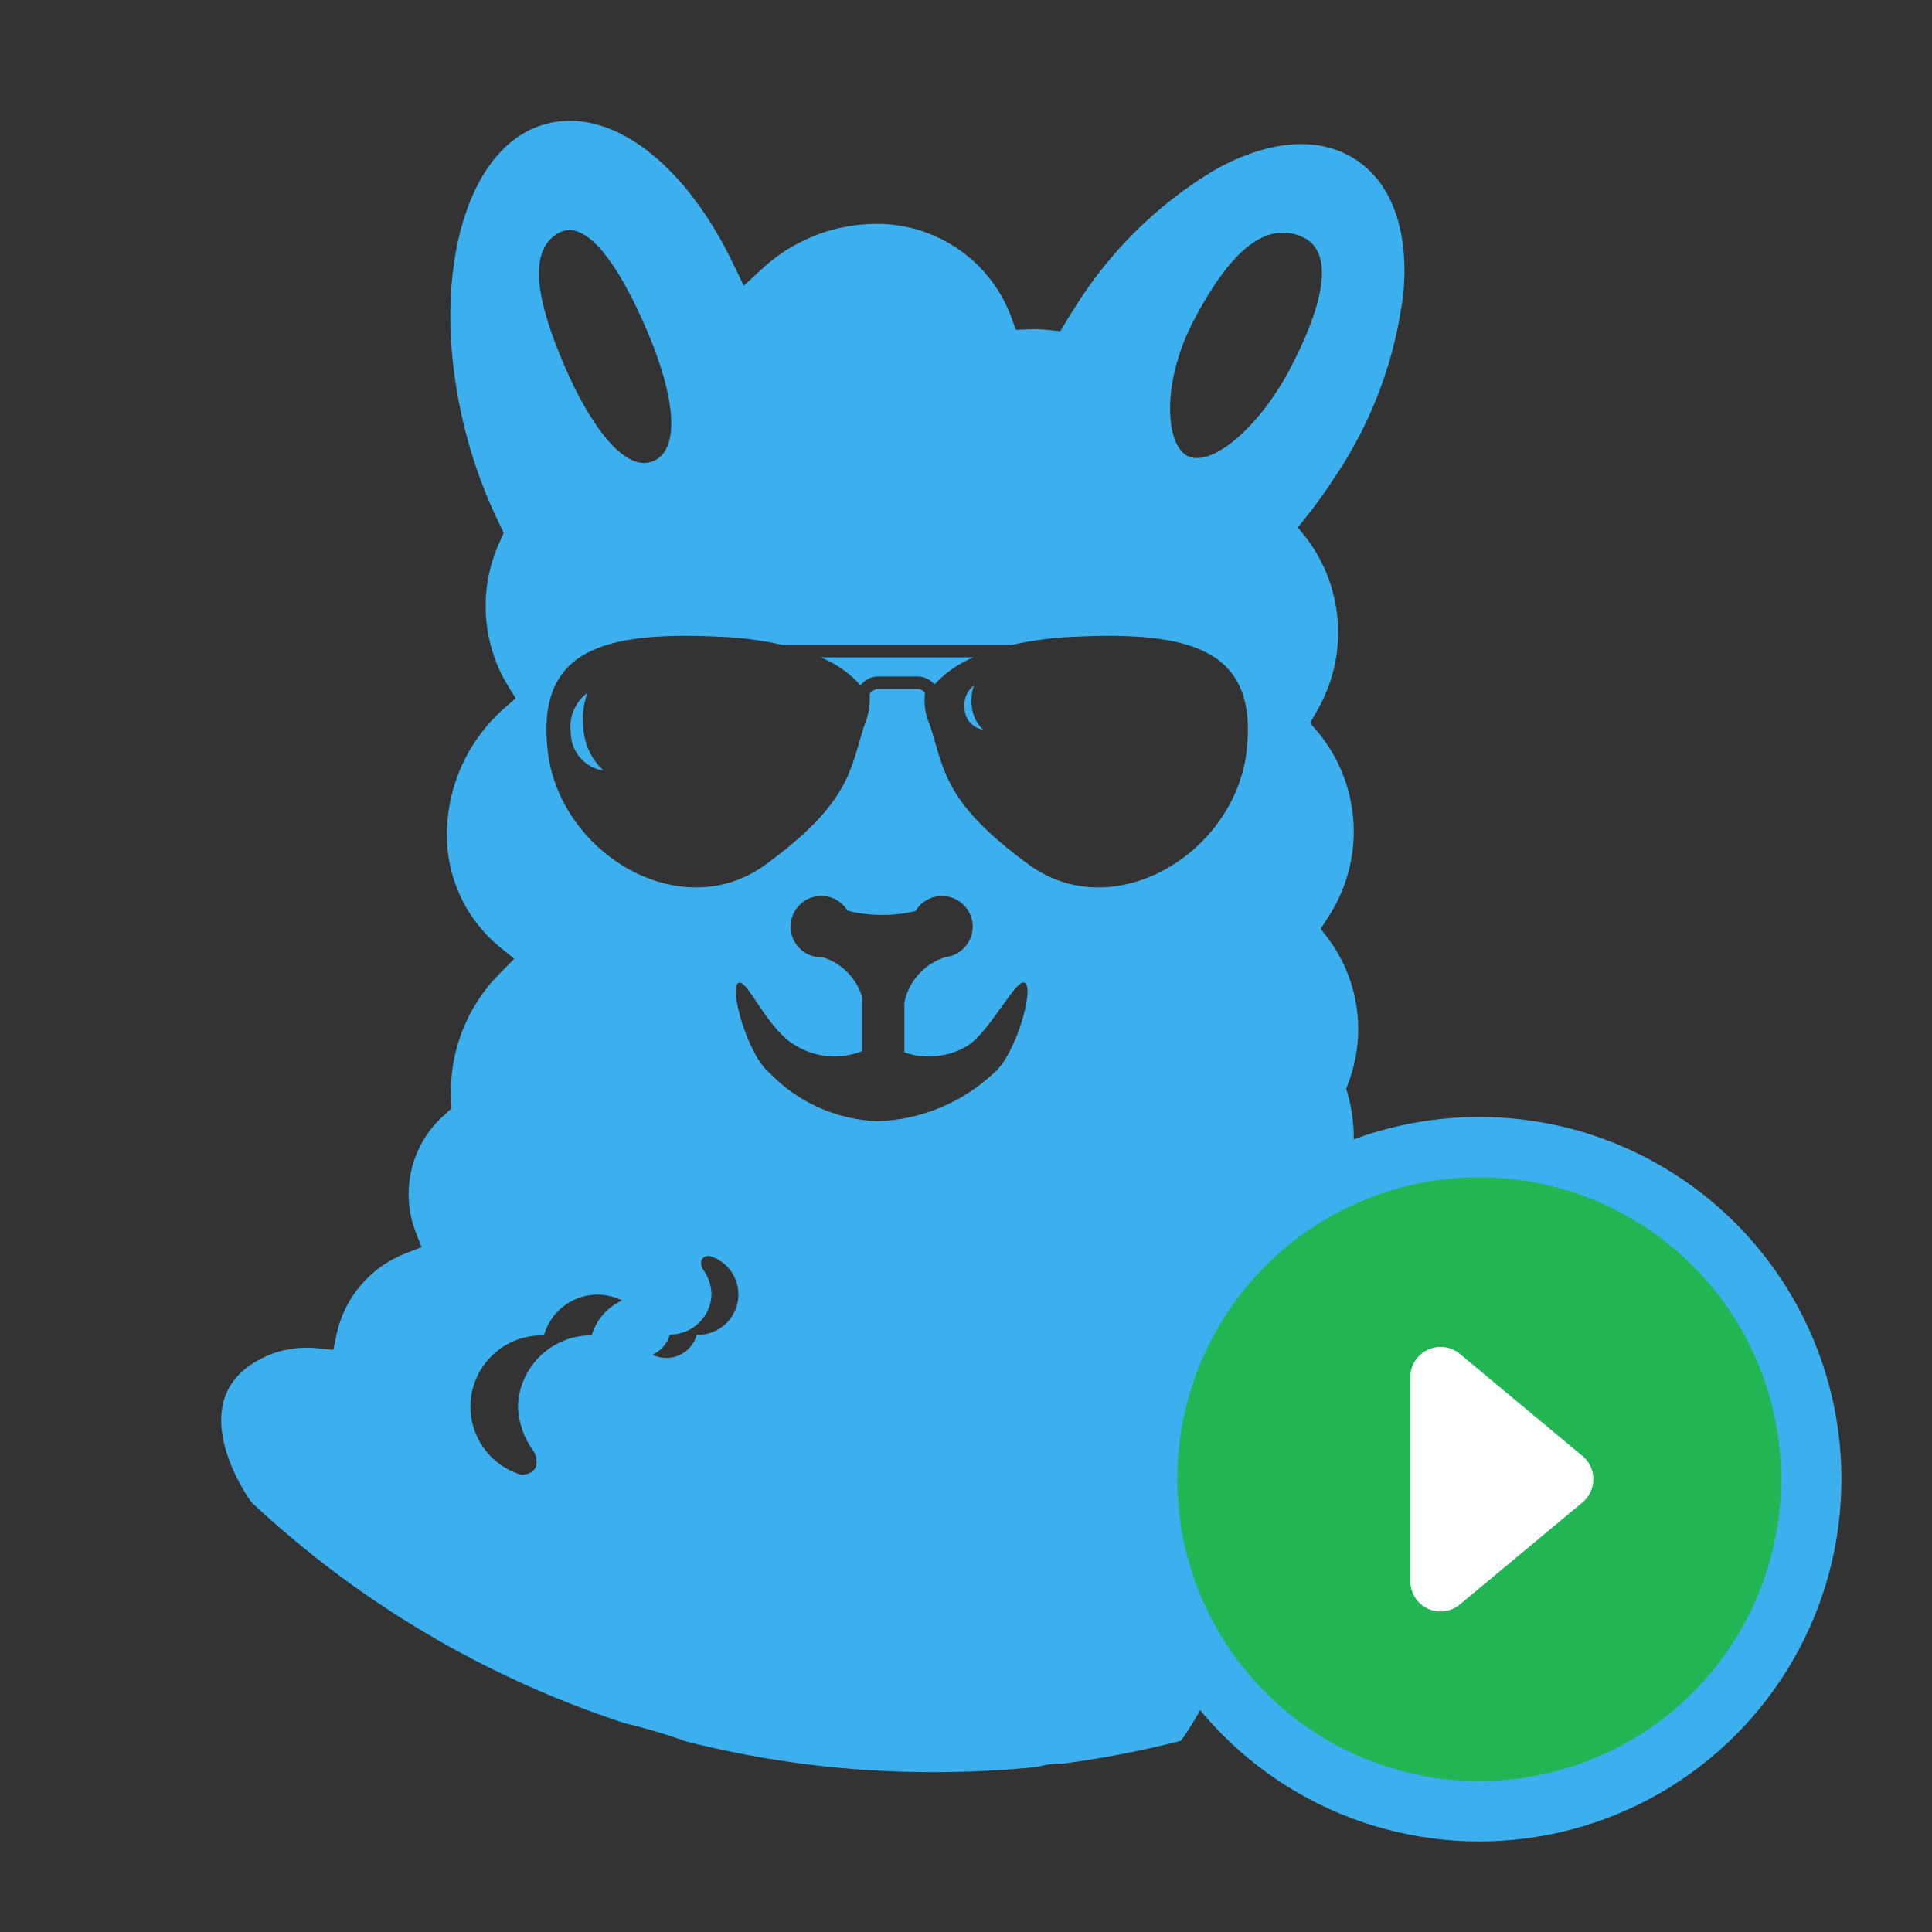 <svg xmlns="http://www.w3.org/2000/svg" viewBox="0 0 64 64">
<rect x="0" y="0" width="64" height="64" fill="#333333" stroke="none"/>
<path d="M22.713 57.684C22.053 57.445 21.38 57.245 20.697 57.084C16.085 55.577 11.861 53.075 8.322 49.756C8.322 49.756 5.634 46.086 9.094 44.816C9.551 44.667 10.034 44.614 10.512 44.661L11.042 44.717L11.152 44.194C11.3 43.498 11.648 42.861 12.152 42.359C12.511 41.998 12.941 41.715 13.414 41.529L13.965 41.314L13.75 40.764C13.517 40.128 13.473 39.438 13.624 38.778C13.775 38.117 14.114 37.515 14.601 37.044L14.957 36.716L14.942 36.431C14.905 35.654 15.031 34.879 15.313 34.154C15.595 33.429 16.026 32.772 16.578 32.225L17.034 31.762L16.534 31.352C16.415 31.256 16.302 31.152 16.195 31.043C15.722 30.567 15.354 29.997 15.116 29.37C14.877 28.742 14.772 28.072 14.809 27.402C14.873 25.997 15.466 24.668 16.469 23.682C16.544 23.607 16.623 23.534 16.703 23.463L17.082 23.131L16.817 22.704C16.384 21.986 16.136 21.172 16.094 20.334C16.051 19.497 16.216 18.662 16.574 17.904L16.687 17.65L16.565 17.4C16.077 16.409 15.694 15.37 15.421 14.3C14.156 9.382 15.359 4.807 18.104 4.1C20.228 3.542 22.671 5.37 24.292 8.745L24.638 9.466L25.226 8.923C26.193 8.017 27.452 7.485 28.776 7.423C29.447 7.384 30.118 7.487 30.745 7.727C31.373 7.966 31.943 8.336 32.417 8.811C32.902 9.295 33.274 9.88 33.506 10.525L33.652 10.925L34.083 10.91C34.306 10.901 34.529 10.909 34.75 10.933L35.123 10.973L35.316 10.651C35.403 10.506 35.493 10.363 35.583 10.224C36.75 8.333 38.356 6.752 40.264 5.615C42.056 4.624 43.7 4.504 44.896 5.278C46.092 6.052 46.66 7.599 46.496 9.64C46.243 11.847 45.462 13.96 44.22 15.802C43.934 16.244 43.62 16.683 43.287 17.102L42.994 17.471L43.288 17.839C43.904 18.658 44.263 19.642 44.32 20.665C44.376 21.688 44.127 22.705 43.605 23.587L43.397 23.952L43.673 24.269C44.376 25.127 44.784 26.188 44.838 27.296C44.892 28.403 44.589 29.499 43.973 30.421L43.751 30.769L44.002 31.097C44.505 31.775 44.83 32.57 44.945 33.407C45.06 34.243 44.962 35.096 44.661 35.885L44.595 36.067L44.649 36.252C44.848 36.965 44.896 37.711 44.792 38.444C44.687 39.177 44.432 39.88 44.042 40.509L43.891 40.758L43.997 41.03C44.306 41.877 44.398 42.788 44.262 43.679C44.127 44.571 43.769 45.413 43.222 46.13L43.068 46.335L43.115 46.589C43.261 47.463 43.194 48.359 42.918 49.201C42.642 50.043 42.167 50.806 41.532 51.424C41.395 51.561 41.251 51.691 41.1 51.813L40.825 52.033L40.89 52.379C41.155 53.813 40.144 56.254 39.119 57.667C37.837 57.995 36.538 58.247 35.226 58.421C34.927 58.415 34.628 58.454 34.34 58.535C33.218 58.648 32.092 58.705 30.964 58.705C28.182 58.712 25.41 58.369 22.713 57.684ZM15.583 46.601C15.584 47.079 15.73 47.545 16.002 47.938C16.274 48.331 16.658 48.632 17.105 48.801C17.147 48.817 17.191 48.827 17.234 48.841C17.259 48.849 17.284 48.854 17.31 48.857C17.323 48.857 17.338 48.849 17.351 48.848C17.397 48.844 17.442 48.834 17.486 48.818C17.584 48.794 17.668 48.733 17.721 48.647C17.773 48.562 17.79 48.459 17.768 48.361C17.767 48.247 17.727 48.137 17.657 48.048C17.351 47.625 17.177 47.121 17.157 46.6C17.174 45.978 17.428 45.386 17.868 44.946C18.308 44.507 18.9 44.252 19.522 44.235C19.548 44.235 19.571 44.242 19.598 44.243C19.672 43.988 19.801 43.751 19.975 43.55C20.149 43.349 20.365 43.188 20.607 43.078C20.355 42.953 20.078 42.887 19.797 42.885C19.392 42.886 18.999 43.019 18.677 43.264C18.355 43.509 18.123 43.853 18.015 44.243C17.989 44.243 17.966 44.235 17.939 44.235C17.312 44.237 16.712 44.488 16.271 44.933C15.829 45.377 15.582 45.978 15.583 46.605V46.601ZM21.618 44.876C21.76 44.947 21.916 44.984 22.075 44.985C22.304 44.984 22.526 44.909 22.707 44.77C22.889 44.632 23.02 44.437 23.081 44.217C23.095 44.217 23.11 44.217 23.123 44.217C23.299 44.217 23.473 44.183 23.635 44.116C23.797 44.049 23.944 43.95 24.069 43.826C24.193 43.702 24.291 43.555 24.358 43.393C24.426 43.23 24.46 43.057 24.46 42.881C24.46 42.611 24.378 42.347 24.224 42.124C24.07 41.901 23.853 41.731 23.6 41.635C23.578 41.626 23.552 41.62 23.529 41.612C23.515 41.608 23.5 41.605 23.485 41.603C23.478 41.602 23.47 41.602 23.463 41.603C23.437 41.605 23.412 41.611 23.387 41.619C23.332 41.633 23.285 41.667 23.255 41.716C23.226 41.764 23.216 41.822 23.229 41.877C23.23 41.941 23.252 42.003 23.292 42.053C23.463 42.293 23.56 42.578 23.571 42.873C23.561 43.224 23.417 43.559 23.168 43.807C22.92 44.056 22.585 44.199 22.234 44.209C22.219 44.209 22.206 44.209 22.191 44.209C22.15 44.354 22.078 44.489 21.979 44.604C21.881 44.719 21.759 44.812 21.622 44.875L21.618 44.876ZM24.451 32.566C24.151 32.766 24.775 34.966 25.501 35.551C26.439 36.521 27.716 37.091 29.064 37.14C30.498 37.098 31.868 36.533 32.914 35.551C33.641 34.967 34.251 32.799 33.965 32.566C33.679 32.333 32.843 34.129 32.052 34.641C31.741 34.829 31.392 34.947 31.03 34.984C30.668 35.022 30.302 34.98 29.959 34.86V33.21C30.03 32.86 30.194 32.535 30.434 32.27C30.674 32.005 30.98 31.81 31.322 31.705C31.569 31.677 31.797 31.558 31.963 31.373C32.129 31.188 32.221 30.948 32.222 30.699C32.222 30.565 32.196 30.433 32.144 30.309C32.093 30.186 32.018 30.073 31.924 29.979C31.829 29.884 31.716 29.809 31.593 29.758C31.469 29.707 31.337 29.681 31.203 29.681C31.026 29.681 30.852 29.727 30.699 29.815C30.545 29.903 30.417 30.029 30.327 30.181C29.967 30.267 29.597 30.31 29.227 30.307C28.838 30.311 28.451 30.263 28.074 30.166C27.984 30.017 27.857 29.894 27.705 29.809C27.554 29.723 27.383 29.678 27.209 29.678C27.075 29.678 26.943 29.704 26.819 29.755C26.695 29.806 26.583 29.881 26.488 29.975C26.393 30.07 26.318 30.182 26.267 30.306C26.215 30.43 26.189 30.562 26.189 30.696C26.189 30.83 26.215 30.962 26.267 31.086C26.318 31.21 26.393 31.322 26.488 31.416C26.583 31.511 26.695 31.586 26.819 31.637C26.943 31.688 27.075 31.714 27.209 31.714C27.228 31.714 27.245 31.714 27.266 31.714C27.573 31.811 27.851 31.981 28.076 32.211C28.302 32.44 28.468 32.721 28.559 33.03V34.821C28.203 34.961 27.819 35.018 27.438 34.986C27.056 34.954 26.687 34.835 26.359 34.638C25.445 34.122 24.814 32.547 24.495 32.547C24.479 32.549 24.465 32.555 24.452 32.565L24.451 32.566ZM29.721 22.823H30.433C30.515 22.838 30.589 22.883 30.64 22.949C30.596 23.328 30.657 23.712 30.818 24.058C31.278 25.491 31.265 26.59 34.084 28.644C36.903 30.698 40.913 28.258 41.297 24.87C41.681 21.482 39.41 20.905 35.527 21.096C34.854 21.125 34.184 21.214 33.527 21.362H25.912C25.255 21.214 24.585 21.125 23.912 21.096C20.03 20.904 17.76 21.482 18.142 24.87C18.524 28.258 22.542 30.697 25.356 28.644C28.17 26.591 28.162 25.49 28.622 24.058C28.768 23.721 28.832 23.354 28.808 22.987C28.864 22.904 28.95 22.846 29.047 22.823H29.721ZM18.443 7.753C17.474 8.37 17.798 10.021 18.688 12.095C19.578 14.169 20.741 15.695 21.665 15.265C22.589 14.835 22.311 12.997 21.42 10.923C20.656 9.14 19.72 7.623 18.86 7.623C18.711 7.625 18.567 7.67 18.443 7.753ZM39.559 10.586C38.504 12.586 38.602 14.533 39.228 15.033C39.974 15.633 41.66 14.249 42.715 12.254C43.77 10.259 44.336 8.277 43.046 7.806C42.873 7.741 42.689 7.707 42.504 7.706C41.433 7.705 40.464 8.874 39.559 10.585V10.586ZM18.909 24.273C18.873 24.023 18.905 23.768 19.003 23.535C19.1 23.302 19.258 23.099 19.461 22.949C19.329 23.307 19.28 23.69 19.319 24.07C19.343 24.623 19.583 25.145 19.986 25.524C19.686 25.479 19.413 25.328 19.215 25.098C19.017 24.868 18.909 24.575 18.909 24.272V24.273ZM31.953 23.457C31.933 23.315 31.951 23.17 32.006 23.038C32.061 22.905 32.151 22.79 32.266 22.704C32.191 22.907 32.164 23.125 32.186 23.341C32.2 23.655 32.336 23.952 32.564 24.169C32.394 24.143 32.238 24.057 32.126 23.926C32.013 23.795 31.952 23.628 31.952 23.456L31.953 23.457ZM27.181 21.775H32.255C31.76 21.974 31.316 22.282 30.955 22.675C30.891 22.597 30.811 22.533 30.722 22.487C30.632 22.441 30.534 22.414 30.433 22.408H29.046C28.94 22.416 28.837 22.446 28.744 22.497C28.651 22.547 28.569 22.617 28.505 22.702C28.141 22.294 27.688 21.976 27.18 21.774L27.181 21.775Z" fill="#3cafef"/>

<circle cx="49" cy="49" r="12" fill="#3cafef" stroke-width="0" />
<path d="M49,39A10,10,0,1,0,59,49,10,10,0,0,0,49,39Z" fill="#21b553"/>
<path d="M52.42,48.23l-4.06-3.38a1,1,0,0,0-1.64.77v6.76a1,1,0,0,0,1.64.77l4.06-3.38a1,1,0,0,0,0-1.54Z" fill="#fff"/>
</svg>
